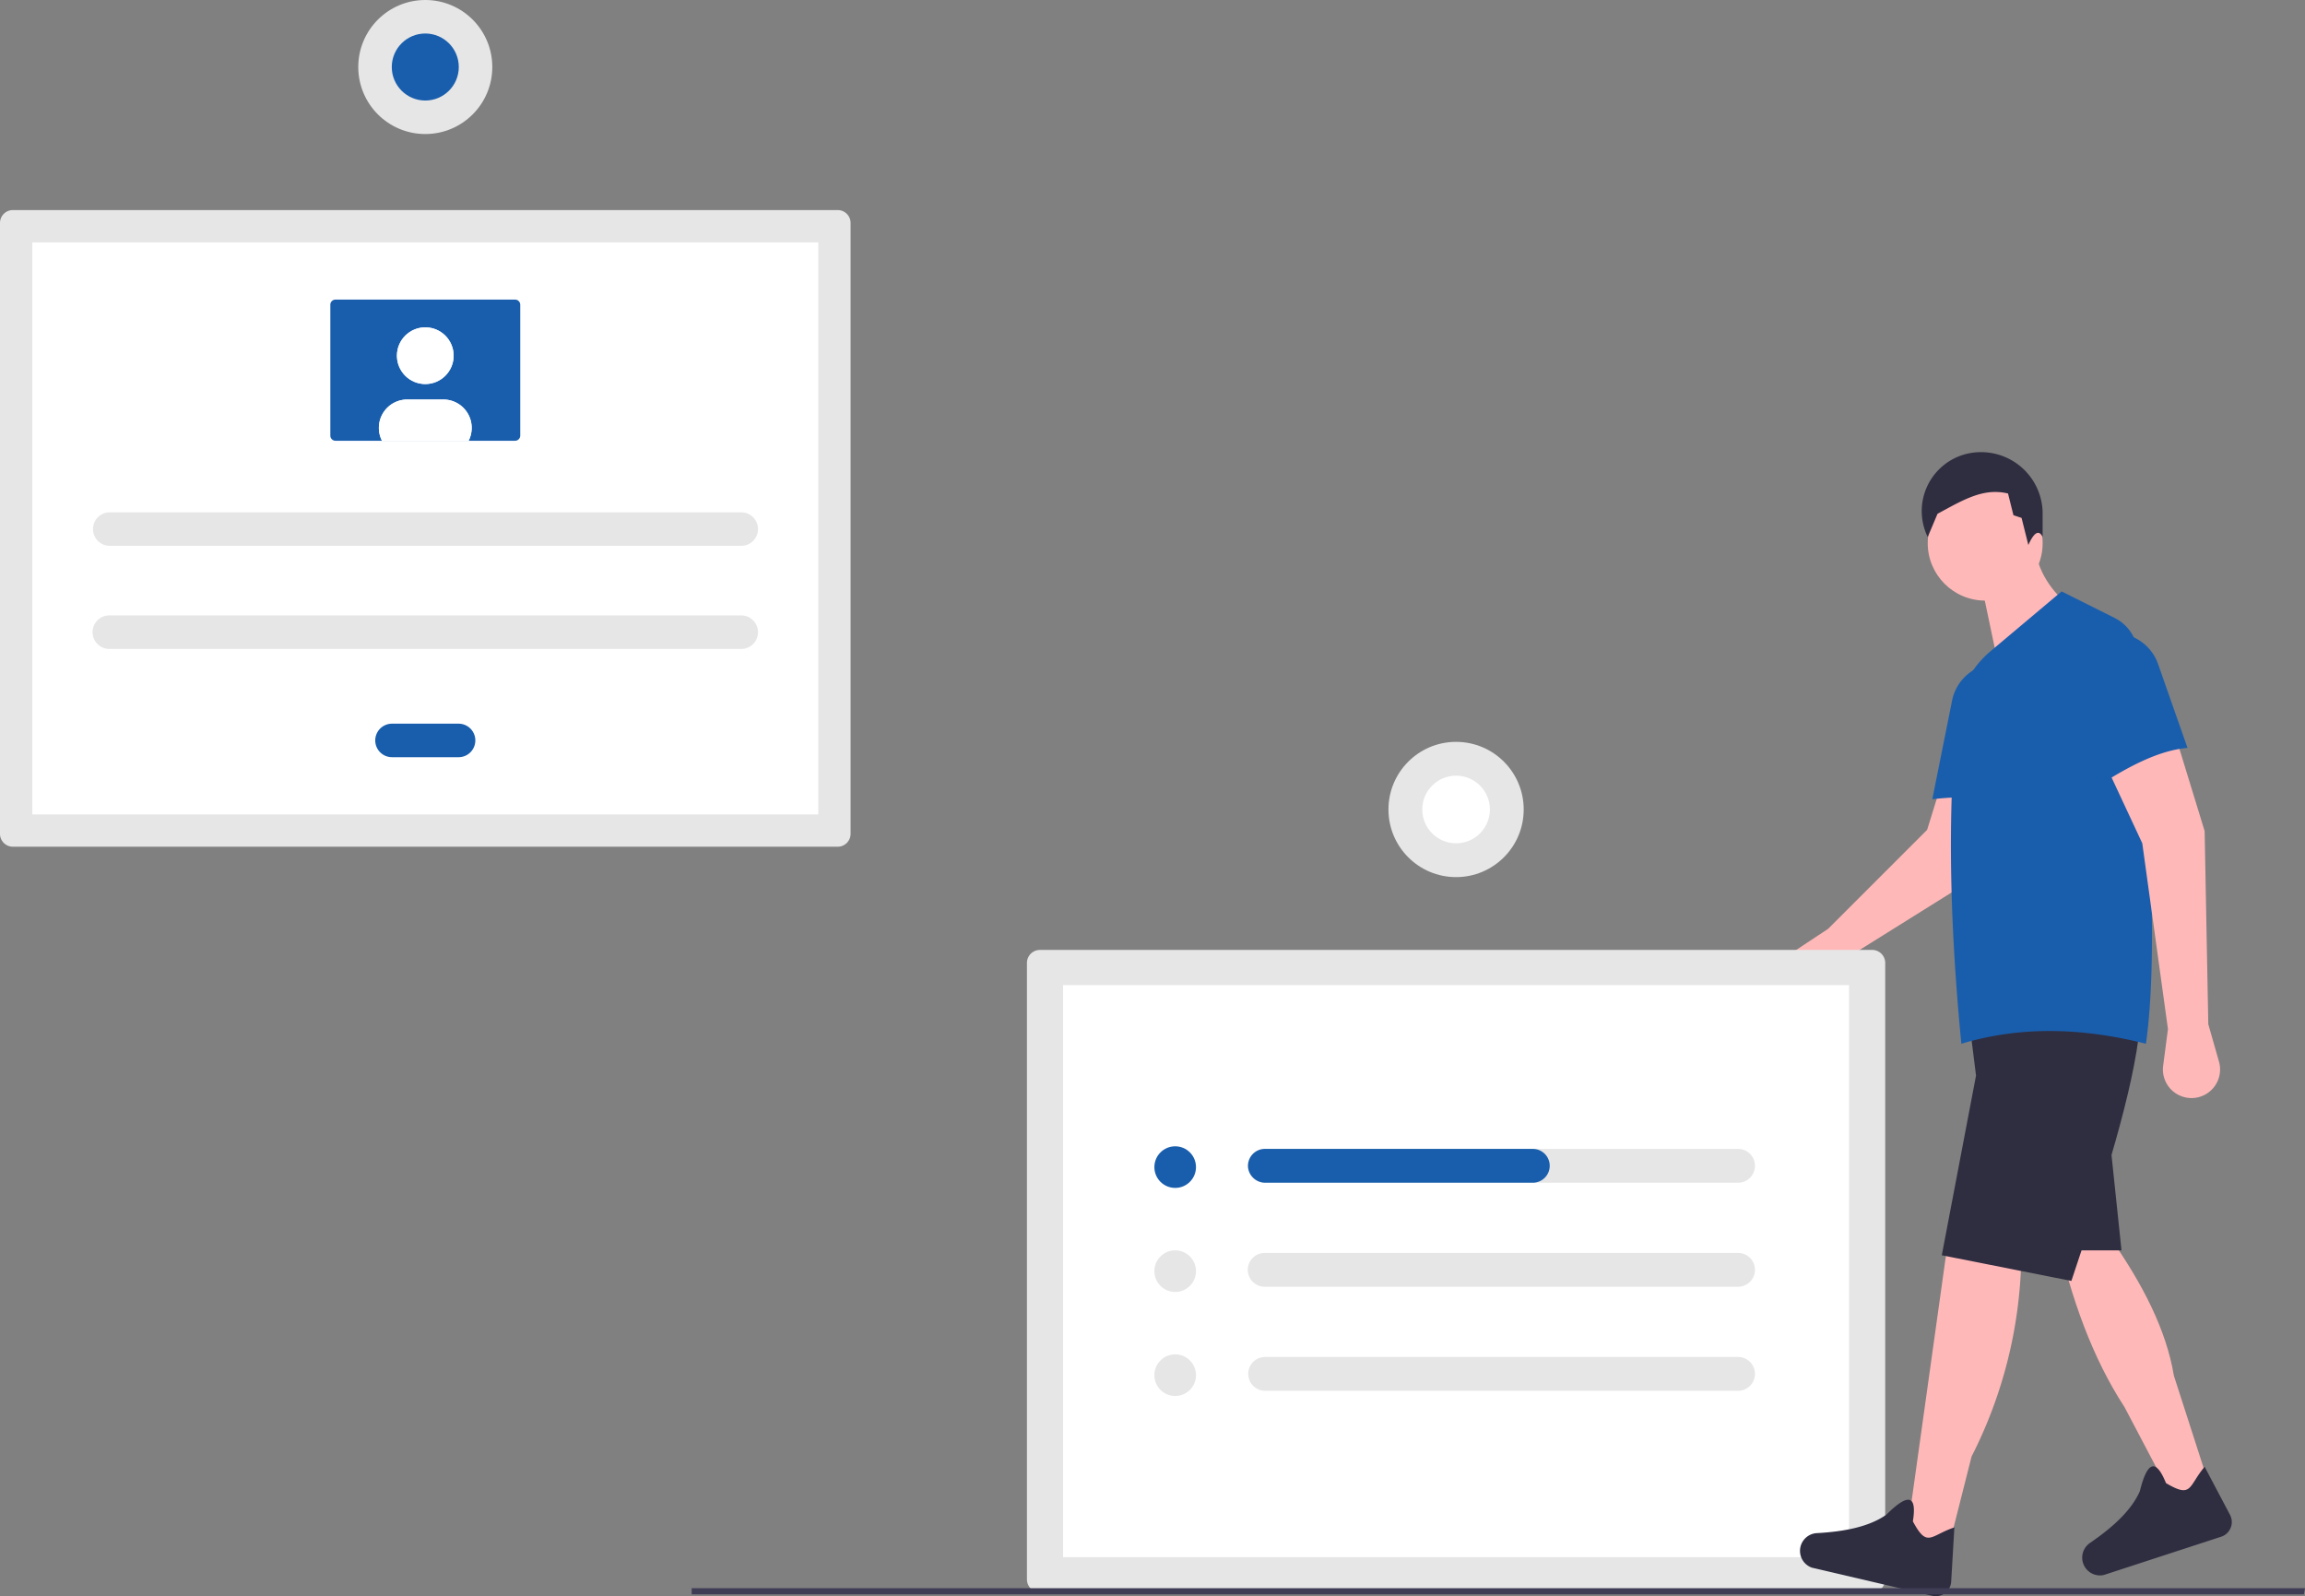 <svg id="b71cf957-6104-44bf-a28a-c3091bf56141" data-name="Layer 1" xmlns="http://www.w3.org/2000/svg" width="820.759" height="568.363" viewBox="0 0 820.759 568.363"><rect x="0" y="0" width="820.759" height="568.363" fill="#808080" stroke="none"/><path d="M850.576,504.829l-9.67,13.186a9.334,9.334,0,0,1-11.769,2.794h0a9.334,9.334,0,0,1-.905-16.1l12.331-8.151L875.824,461.298l3.918-12.624h26.554l-13.93,30.037Z" transform="translate(-189.62 -165.818)" fill="#ffb8b8"/><path d="M559.92,504.065a4.636,4.636,0,0,0-4.631,4.631V728.182a4.636,4.636,0,0,0,4.631,4.631H856.273a4.636,4.636,0,0,0,4.631-4.631V508.695a4.636,4.636,0,0,0-4.631-4.631Z" transform="translate(-189.62 -165.818)" fill="#e6e6e6"/><path d="M568.162,720.286H848.032V516.591H568.162Z" transform="translate(-189.62 -165.818)" fill="#fff"/><path d="M808.579,574.912H640.028a6.02,6.02,0,1,0,0,12.039H808.579a6.02,6.02,0,0,0,0-12.039Z" transform="translate(-189.62 -165.818)" fill="#e6e6e6"/><path d="M640.028,611.956a6.02,6.02,0,1,0,0,12.039H808.579a6.02,6.02,0,0,0,0-12.039Z" transform="translate(-189.62 -165.818)" fill="#e6e6e6"/><path d="M640.028,649a6.02,6.02,0,0,0,0,12.039H808.579a6.02,6.02,0,0,0,0-12.039Z" transform="translate(-189.62 -165.818)" fill="#e6e6e6"/><circle cx="418.457" cy="415.576" r="7.409" fill="#195ead"/><circle cx="418.457" cy="452.62" r="7.409" fill="#e6e6e6"/><circle cx="418.457" cy="489.664" r="7.409" fill="#e6e6e6"/><path d="M741.437,580.931h0a6.02,6.02,0,0,1-6.02,6.02H640.245a6.167,6.167,0,0,1-6.184-5.22,6.031,6.031,0,0,1,5.968-6.82h95.389A6.02,6.02,0,0,1,741.437,580.931Z" transform="translate(-189.62 -165.818)" fill="#195ead"/><circle cx="518.476" cy="288.237" r="24.079" fill="#e6e6e6"/><circle cx="518.476" cy="288.237" r="12.039" fill="#fff"/><path d="M976.817,696.366l-12.189,5.659L946.106,666.831c-11.435-17.517-18.898-38.508-24.139-61.445l19.154,1.306c11.403,16.275,19.853,32.593,22.576,48.994Z" transform="translate(-189.62 -165.818)" fill="#ffb8b8"/><polygon points="755.418 445.227 731.041 445.227 731.041 403.001 750.63 399.519 755.418 445.227" fill="#2f2e41"/><path d="M913.712,451.759a120.111,120.111,0,0,0-36.042-1.358l7.046-35.137a16.443,16.443,0,0,1,13.997-13.073h0a16.443,16.443,0,0,1,18.47,18.108Z" transform="translate(-189.62 -165.818)" fill="#195ead"/><circle cx="706.881" cy="193.398" r="20.46" fill="#ffb8b8"/><path d="M928.062,382.941l-26.989,19.154-7.183-34.172,20.242-8.053C914.952,368.829,919.791,376.454,928.062,382.941Z" transform="translate(-189.62 -165.818)" fill="#ffb8b8"/><path d="M916.961,357.04c-1.513-3.119-3.408-.955-5.091,2.849l-2.414-9.656-2.897-.966-1.931-7.725c-8.858-2.115-15.967,2.31-25.104,7.227l-3.482,8.271h0a20.994,20.994,0,0,1,14.144-29.691,22.045,22.045,0,0,1,4.618-.535h0a21.929,21.929,0,0,1,22.146,22.612Z" transform="translate(-189.62 -165.818)" fill="#2f2e41"/><path d="M980.351,713.059,938.702,726.644a6.334,6.334,0,0,1-7.09-3.573h0a6.336,6.336,0,0,1,2.195-7.849c8.214-5.623,14.76-11.622,17.761-18.42,2.775-11.272,5.912-11.298,9.319-2.888,9.411,5.567,7.891,1.108,13.752-5.819l9.036,17.104A5.508,5.508,0,0,1,980.351,713.059Z" transform="translate(-189.62 -165.818)" fill="#2f2e41"/><path d="M881.918,722.92l-13.93-6.094,4.993-35.687,9.807-70.094,26.554,3.482a162.129,162.129,0,0,1-17.692,69.924Z" transform="translate(-189.62 -165.818)" fill="#ffb8b8"/><path d="M927.191,621.928l-46.143-9.142,12.189-63.991L891.06,531.383H951.568C949.361,553.926,938.832,587.209,927.191,621.928Z" transform="translate(-189.62 -165.818)" fill="#2f2e41"/><path d="M953.745,537.477c-22.335-5.653-44.306-6.453-65.732,0-4.008-41.301-5.111-80.684-1.604-117.024a33.774,33.774,0,0,1,11.844-22.622l25.456-21.42,18.902,9.451a14.974,14.974,0,0,1,8.274,13.084C955.011,453.889,958.175,506.173,953.745,537.477Z" transform="translate(-189.62 -165.818)" fill="#195ead"/><path d="M975.946,530.512l3.805,13.319a10.18,10.18,0,0,1-8.201,12.852h0A10.18,10.18,0,0,1,959.869,545.304l1.712-13.051L952.439,466.086l-12.189-26.119,24.378-10.883L974.64,461.733Z" transform="translate(-189.62 -165.818)" fill="#ffb8b8"/><path d="M877.478,733.993l-42.66-9.962A6.334,6.334,0,0,1,830.605,717.302h0a6.336,6.336,0,0,1,5.944-5.576c9.939-.553,18.646-2.292,24.735-6.552,8.214-8.203,10.91-6.6,9.467,2.359,5.164,9.637,6.174,5.036,14.777,2.149l-1.134,19.311A5.508,5.508,0,0,1,877.478,733.993Z" transform="translate(-189.62 -165.818)" fill="#2f2e41"/><path d="M968.546,432.132c-10.307.849-21.552,6.821-33.084,14.365l-8.846-34.728a16.443,16.443,0,0,1,6.965-17.841l0,0a16.443,16.443,0,0,1,24.485,8.338Z" transform="translate(-189.62 -165.818)" fill="#195ead"/><path d="M194.209,240.618a4.594,4.594,0,0,0-4.589,4.589V462.723a4.594,4.594,0,0,0,4.589,4.589H487.902a4.594,4.594,0,0,0,4.589-4.589V245.207a4.594,4.594,0,0,0-4.589-4.589Z" transform="translate(-189.62 -165.818)" fill="#e6e6e6"/><path d="M201.12,455.812h279.871V252.118H201.12Z" transform="translate(-189.62 -165.818)" fill="#fff"/><path d="M228.627,348.243a5.966,5.966,0,0,0,0,11.931H453.485a5.966,5.966,0,1,0,0-11.931Z" transform="translate(-189.62 -165.818)" fill="#e6e6e6"/><path d="M228.627,384.955a5.966,5.966,0,1,0,0,11.931H453.485a5.966,5.966,0,1,0,0-11.931Z" transform="translate(-189.62 -165.818)" fill="#e6e6e6"/><path d="M329.125,423.502a5.966,5.966,0,0,0,0,11.931H352.987a5.966,5.966,0,0,0,0-11.931Z" transform="translate(-189.62 -165.818)" fill="#195ead"/><path d="M309.08,272.493a1.837,1.837,0,0,0-1.836,1.836v46.596a1.837,1.837,0,0,0,1.836,1.836h63.951a1.837,1.837,0,0,0,1.836-1.836V274.329a1.837,1.837,0,0,0-1.836-1.836Z" transform="translate(-189.62 -165.818)" fill="#195ead"/><circle cx="151.435" cy="126.655" r="10.096" fill="#fff"/><path d="M357.576,318.171a10.018,10.018,0,0,1-1.101,4.589H325.637a10.094,10.094,0,0,1,8.994-14.685h12.849A10.09,10.09,0,0,1,357.576,318.171Z" transform="translate(-189.62 -165.818)" fill="#fff"/><circle cx="151.435" cy="126.655" r="10.096" fill="#fff"/><path d="M357.576,318.171a10.018,10.018,0,0,1-1.101,4.589H325.637a10.094,10.094,0,0,1,8.994-14.685h12.849A10.09,10.09,0,0,1,357.576,318.171Z" transform="translate(-189.62 -165.818)" fill="#fff"/><circle cx="151.435" cy="23.863" r="23.863" fill="#e6e6e6"/><circle cx="151.435" cy="23.863" r="11.931" fill="#195ead"/><polygon points="820.364 567.695 246.283 567.695 246.283 565.514 820.759 565.514 820.364 567.695" fill="#3f3d56"/></svg>